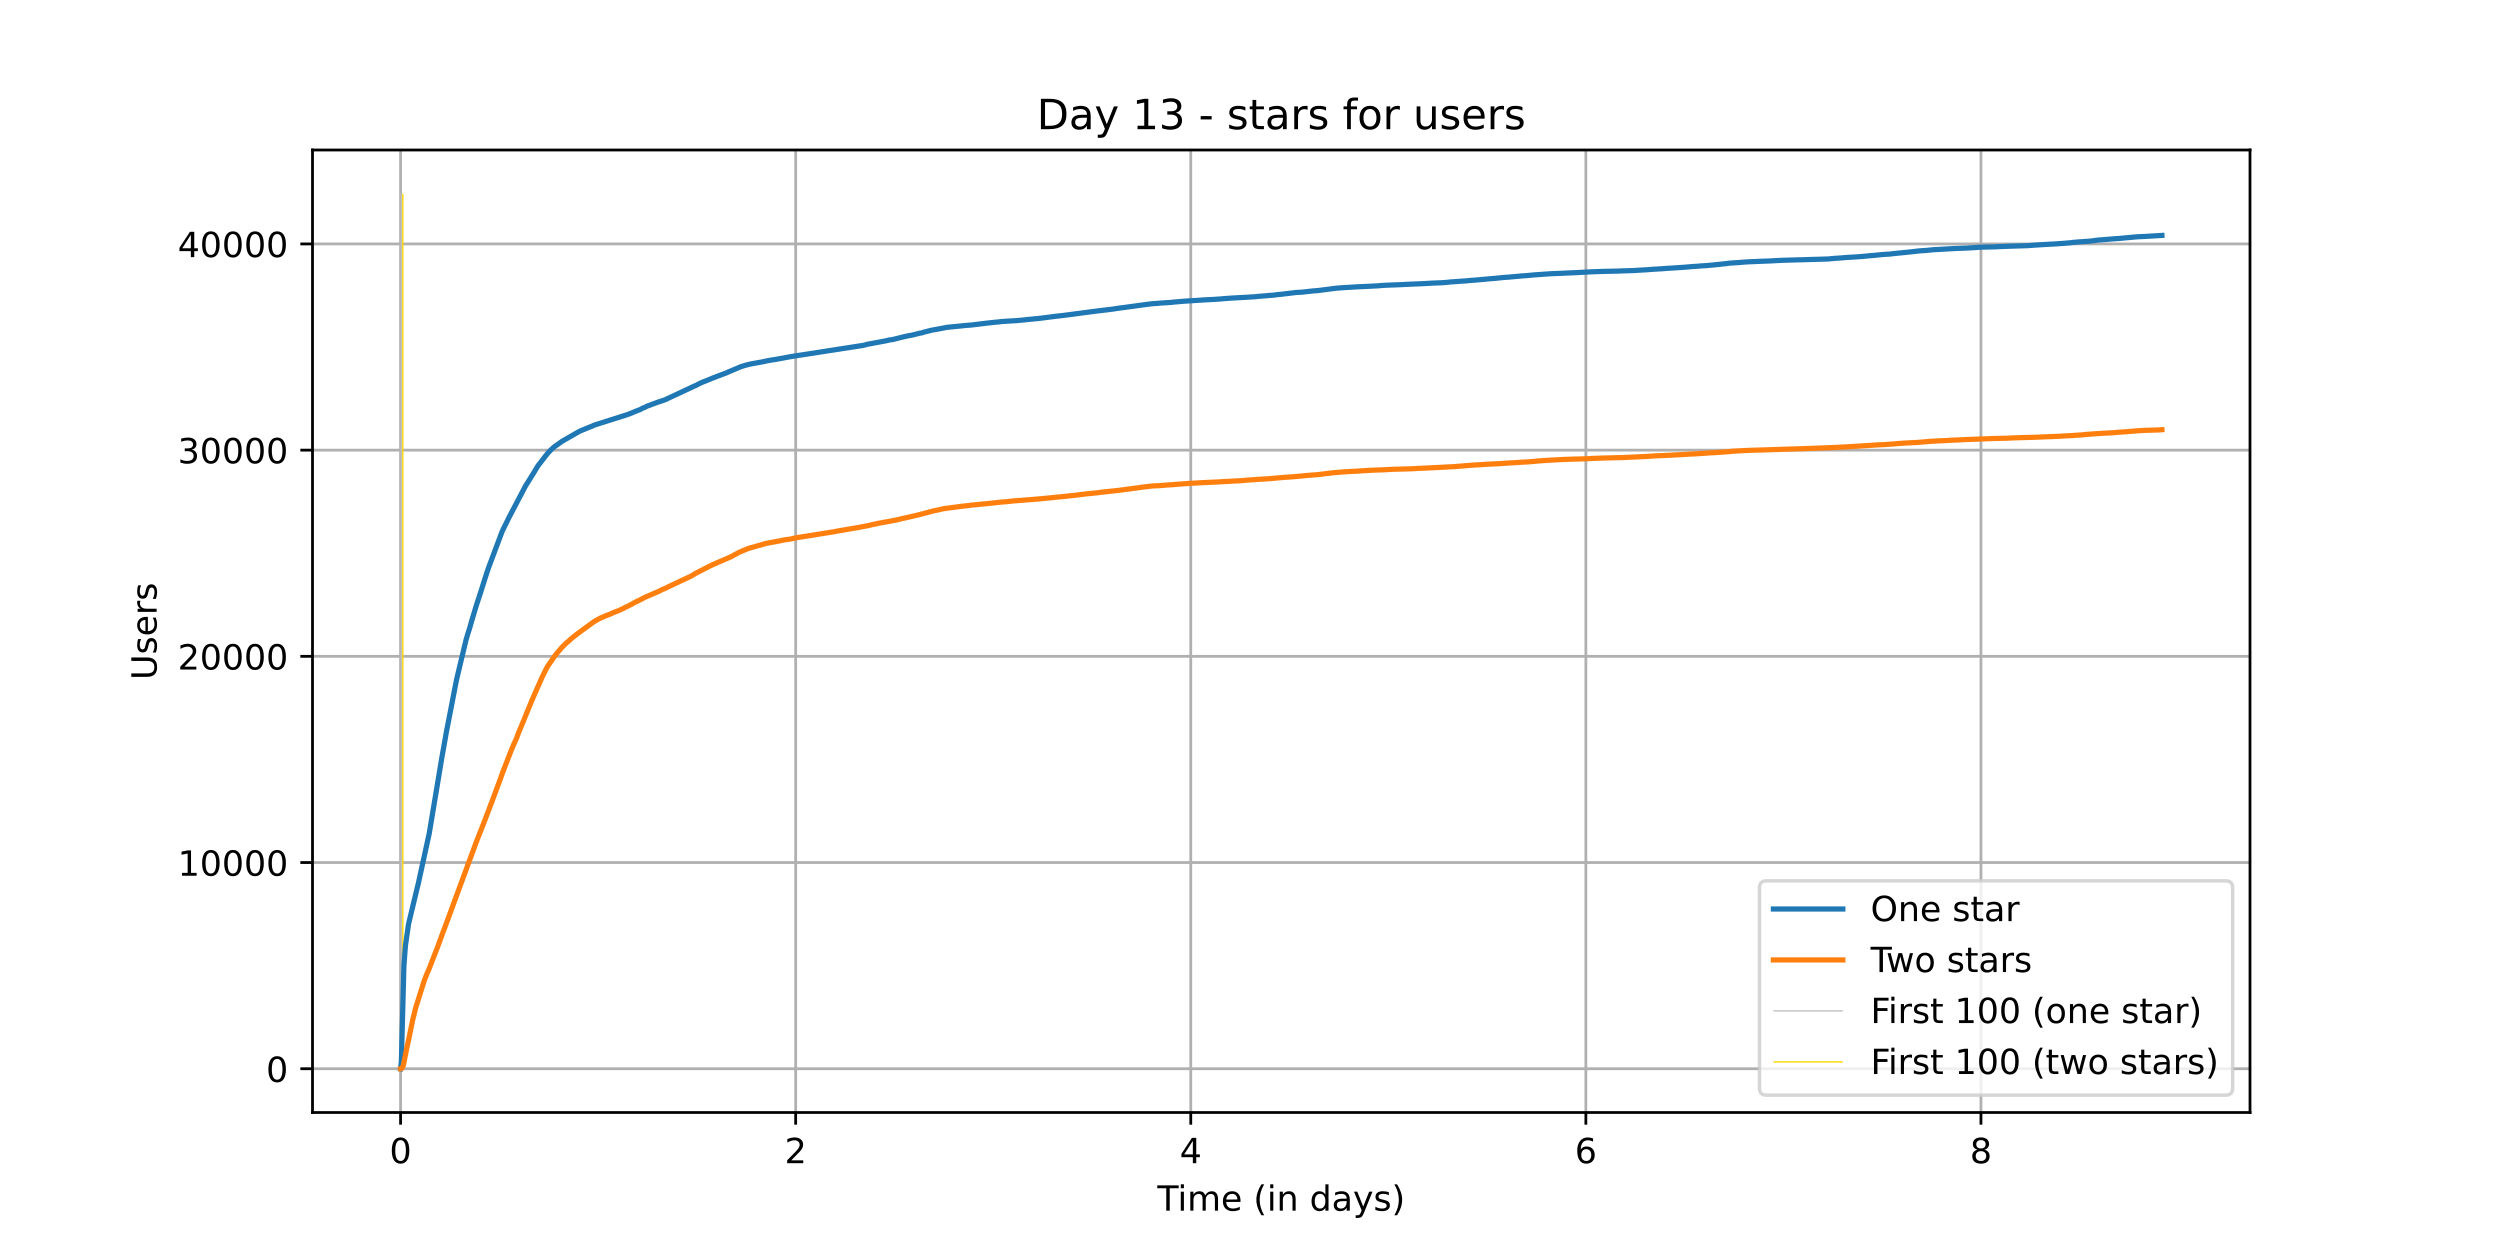<?xml version="1.0" encoding="utf-8" standalone="no"?>
<!DOCTYPE svg PUBLIC "-//W3C//DTD SVG 1.1//EN"
  "http://www.w3.org/Graphics/SVG/1.1/DTD/svg11.dtd">
<!-- Created with matplotlib (https://matplotlib.org/) -->
<svg height="360pt" version="1.1" viewBox="0 0 720 360" width="720pt" xmlns="http://www.w3.org/2000/svg" xmlns:xlink="http://www.w3.org/1999/xlink">
 <defs>
  <style type="text/css">*{stroke-linecap:butt;stroke-linejoin:round;}</style>
 </defs>
 <g id="figure_1">
  <g id="patch_1">
   <path d="M 0 360 
L 720 360 
L 720 0 
L 0 0 
z
" style="fill:#ffffff;"/>
  </g>
  <g id="axes_1">
   <g id="patch_2">
    <path d="M 90 320.4 
L 648 320.4 
L 648 43.2 
L 90 43.2 
z
" style="fill:#ffffff;"/>
   </g>
   <g id="matplotlib.axis_1">
    <g id="xtick_1">
     <g id="line2d_1">
      <path clip-path="url(#p76b613ef48)" d="M 115.364 320.4 
L 115.364 43.2 
" style="fill:none;stroke:#b0b0b0;stroke-linecap:square;stroke-width:0.8;"/>
     </g>
     <g id="line2d_2">
      <defs>
       <path d="M 0 0 
L 0 3.5 
" id="m6bf697a619" style="stroke:#000000;stroke-width:0.8;"/>
      </defs>
      <g>
       <use style="stroke:#000000;stroke-width:0.8;" x="115.364" xlink:href="#m6bf697a619" y="320.4"/>
      </g>
     </g>
     <g id="text_1">
      <!-- 0 -->
      <g transform="translate(112.182 334.998)scale(0.1 -0.1)">
       <defs>
        <path d="M 31.781 66.406 
Q 24.172 66.406 20.328 58.906 
Q 16.5 51.422 16.5 36.375 
Q 16.5 21.391 20.328 13.891 
Q 24.172 6.391 31.781 6.391 
Q 39.453 6.391 43.281 13.891 
Q 47.125 21.391 47.125 36.375 
Q 47.125 51.422 43.281 58.906 
Q 39.453 66.406 31.781 66.406 
z
M 31.781 74.219 
Q 44.047 74.219 50.516 64.516 
Q 56.984 54.828 56.984 36.375 
Q 56.984 17.969 50.516 8.266 
Q 44.047 -1.422 31.781 -1.422 
Q 19.531 -1.422 13.062 8.266 
Q 6.594 17.969 6.594 36.375 
Q 6.594 54.828 13.062 64.516 
Q 19.531 74.219 31.781 74.219 
z
" id="DejaVuSans-48"/>
       </defs>
       <use xlink:href="#DejaVuSans-48"/>
      </g>
     </g>
    </g>
    <g id="xtick_2">
     <g id="line2d_3">
      <path clip-path="url(#p76b613ef48)" d="M 229.152 320.4 
L 229.152 43.2 
" style="fill:none;stroke:#b0b0b0;stroke-linecap:square;stroke-width:0.8;"/>
     </g>
     <g id="line2d_4">
      <g>
       <use style="stroke:#000000;stroke-width:0.8;" x="229.152" xlink:href="#m6bf697a619" y="320.4"/>
      </g>
     </g>
     <g id="text_2">
      <!-- 2 -->
      <g transform="translate(225.97 334.998)scale(0.1 -0.1)">
       <defs>
        <path d="M 19.188 8.297 
L 53.609 8.297 
L 53.609 0 
L 7.328 0 
L 7.328 8.297 
Q 12.938 14.109 22.625 23.891 
Q 32.328 33.688 34.812 36.531 
Q 39.547 41.844 41.422 45.531 
Q 43.312 49.219 43.312 52.781 
Q 43.312 58.594 39.234 62.25 
Q 35.156 65.922 28.609 65.922 
Q 23.969 65.922 18.812 64.312 
Q 13.672 62.703 7.812 59.422 
L 7.812 69.391 
Q 13.766 71.781 18.938 73 
Q 24.125 74.219 28.422 74.219 
Q 39.75 74.219 46.484 68.547 
Q 53.219 62.891 53.219 53.422 
Q 53.219 48.922 51.531 44.891 
Q 49.859 40.875 45.406 35.406 
Q 44.188 33.984 37.641 27.219 
Q 31.109 20.453 19.188 8.297 
z
" id="DejaVuSans-50"/>
       </defs>
       <use xlink:href="#DejaVuSans-50"/>
      </g>
     </g>
    </g>
    <g id="xtick_3">
     <g id="line2d_5">
      <path clip-path="url(#p76b613ef48)" d="M 342.939 320.4 
L 342.939 43.2 
" style="fill:none;stroke:#b0b0b0;stroke-linecap:square;stroke-width:0.8;"/>
     </g>
     <g id="line2d_6">
      <g>
       <use style="stroke:#000000;stroke-width:0.8;" x="342.939" xlink:href="#m6bf697a619" y="320.4"/>
      </g>
     </g>
     <g id="text_3">
      <!-- 4 -->
      <g transform="translate(339.758 334.998)scale(0.1 -0.1)">
       <defs>
        <path d="M 37.797 64.312 
L 12.891 25.391 
L 37.797 25.391 
z
M 35.203 72.906 
L 47.609 72.906 
L 47.609 25.391 
L 58.016 25.391 
L 58.016 17.188 
L 47.609 17.188 
L 47.609 0 
L 37.797 0 
L 37.797 17.188 
L 4.891 17.188 
L 4.891 26.703 
z
" id="DejaVuSans-52"/>
       </defs>
       <use xlink:href="#DejaVuSans-52"/>
      </g>
     </g>
    </g>
    <g id="xtick_4">
     <g id="line2d_7">
      <path clip-path="url(#p76b613ef48)" d="M 456.727 320.4 
L 456.727 43.2 
" style="fill:none;stroke:#b0b0b0;stroke-linecap:square;stroke-width:0.8;"/>
     </g>
     <g id="line2d_8">
      <g>
       <use style="stroke:#000000;stroke-width:0.8;" x="456.727" xlink:href="#m6bf697a619" y="320.4"/>
      </g>
     </g>
     <g id="text_4">
      <!-- 6 -->
      <g transform="translate(453.546 334.998)scale(0.1 -0.1)">
       <defs>
        <path d="M 33.016 40.375 
Q 26.375 40.375 22.484 35.828 
Q 18.609 31.297 18.609 23.391 
Q 18.609 15.531 22.484 10.953 
Q 26.375 6.391 33.016 6.391 
Q 39.656 6.391 43.531 10.953 
Q 47.406 15.531 47.406 23.391 
Q 47.406 31.297 43.531 35.828 
Q 39.656 40.375 33.016 40.375 
z
M 52.594 71.297 
L 52.594 62.312 
Q 48.875 64.062 45.094 64.984 
Q 41.312 65.922 37.594 65.922 
Q 27.828 65.922 22.672 59.328 
Q 17.531 52.734 16.797 39.406 
Q 19.672 43.656 24.016 45.922 
Q 28.375 48.188 33.594 48.188 
Q 44.578 48.188 50.953 41.516 
Q 57.328 34.859 57.328 23.391 
Q 57.328 12.156 50.688 5.359 
Q 44.047 -1.422 33.016 -1.422 
Q 20.359 -1.422 13.672 8.266 
Q 6.984 17.969 6.984 36.375 
Q 6.984 53.656 15.188 63.938 
Q 23.391 74.219 37.203 74.219 
Q 40.922 74.219 44.703 73.484 
Q 48.484 72.75 52.594 71.297 
z
" id="DejaVuSans-54"/>
       </defs>
       <use xlink:href="#DejaVuSans-54"/>
      </g>
     </g>
    </g>
    <g id="xtick_5">
     <g id="line2d_9">
      <path clip-path="url(#p76b613ef48)" d="M 570.515 320.4 
L 570.515 43.2 
" style="fill:none;stroke:#b0b0b0;stroke-linecap:square;stroke-width:0.8;"/>
     </g>
     <g id="line2d_10">
      <g>
       <use style="stroke:#000000;stroke-width:0.8;" x="570.515" xlink:href="#m6bf697a619" y="320.4"/>
      </g>
     </g>
     <g id="text_5">
      <!-- 8 -->
      <g transform="translate(567.334 334.998)scale(0.1 -0.1)">
       <defs>
        <path d="M 31.781 34.625 
Q 24.75 34.625 20.719 30.859 
Q 16.703 27.094 16.703 20.516 
Q 16.703 13.922 20.719 10.156 
Q 24.75 6.391 31.781 6.391 
Q 38.812 6.391 42.859 10.172 
Q 46.922 13.969 46.922 20.516 
Q 46.922 27.094 42.891 30.859 
Q 38.875 34.625 31.781 34.625 
z
M 21.922 38.812 
Q 15.578 40.375 12.031 44.719 
Q 8.5 49.078 8.5 55.328 
Q 8.5 64.062 14.719 69.141 
Q 20.953 74.219 31.781 74.219 
Q 42.672 74.219 48.875 69.141 
Q 55.078 64.062 55.078 55.328 
Q 55.078 49.078 51.531 44.719 
Q 48 40.375 41.703 38.812 
Q 48.828 37.156 52.797 32.312 
Q 56.781 27.484 56.781 20.516 
Q 56.781 9.906 50.312 4.234 
Q 43.844 -1.422 31.781 -1.422 
Q 19.734 -1.422 13.25 4.234 
Q 6.781 9.906 6.781 20.516 
Q 6.781 27.484 10.781 32.312 
Q 14.797 37.156 21.922 38.812 
z
M 18.312 54.391 
Q 18.312 48.734 21.844 45.562 
Q 25.391 42.391 31.781 42.391 
Q 38.141 42.391 41.719 45.562 
Q 45.312 48.734 45.312 54.391 
Q 45.312 60.062 41.719 63.234 
Q 38.141 66.406 31.781 66.406 
Q 25.391 66.406 21.844 63.234 
Q 18.312 60.062 18.312 54.391 
z
" id="DejaVuSans-56"/>
       </defs>
       <use xlink:href="#DejaVuSans-56"/>
      </g>
     </g>
    </g>
    <g id="text_6">
     <!-- Time (in days) -->
     <g transform="translate(333.327 348.677)scale(0.1 -0.1)">
      <defs>
       <path d="M -0.297 72.906 
L 61.375 72.906 
L 61.375 64.594 
L 35.5 64.594 
L 35.5 0 
L 25.594 0 
L 25.594 64.594 
L -0.297 64.594 
z
" id="DejaVuSans-84"/>
       <path d="M 9.422 54.688 
L 18.406 54.688 
L 18.406 0 
L 9.422 0 
z
M 9.422 75.984 
L 18.406 75.984 
L 18.406 64.594 
L 9.422 64.594 
z
" id="DejaVuSans-105"/>
       <path d="M 52 44.188 
Q 55.375 50.25 60.062 53.125 
Q 64.75 56 71.094 56 
Q 79.641 56 84.281 50.016 
Q 88.922 44.047 88.922 33.016 
L 88.922 0 
L 79.891 0 
L 79.891 32.719 
Q 79.891 40.578 77.094 44.375 
Q 74.312 48.188 68.609 48.188 
Q 61.625 48.188 57.562 43.547 
Q 53.516 38.922 53.516 30.906 
L 53.516 0 
L 44.484 0 
L 44.484 32.719 
Q 44.484 40.625 41.703 44.406 
Q 38.922 48.188 33.109 48.188 
Q 26.219 48.188 22.156 43.531 
Q 18.109 38.875 18.109 30.906 
L 18.109 0 
L 9.078 0 
L 9.078 54.688 
L 18.109 54.688 
L 18.109 46.188 
Q 21.188 51.219 25.484 53.609 
Q 29.781 56 35.688 56 
Q 41.656 56 45.828 52.969 
Q 50 49.953 52 44.188 
z
" id="DejaVuSans-109"/>
       <path d="M 56.203 29.594 
L 56.203 25.203 
L 14.891 25.203 
Q 15.484 15.922 20.484 11.062 
Q 25.484 6.203 34.422 6.203 
Q 39.594 6.203 44.453 7.469 
Q 49.312 8.734 54.109 11.281 
L 54.109 2.781 
Q 49.266 0.734 44.188 -0.344 
Q 39.109 -1.422 33.891 -1.422 
Q 20.797 -1.422 13.156 6.188 
Q 5.516 13.812 5.516 26.812 
Q 5.516 40.234 12.766 48.109 
Q 20.016 56 32.328 56 
Q 43.359 56 49.781 48.891 
Q 56.203 41.797 56.203 29.594 
z
M 47.219 32.234 
Q 47.125 39.594 43.094 43.984 
Q 39.062 48.391 32.422 48.391 
Q 24.906 48.391 20.391 44.141 
Q 15.875 39.891 15.188 32.172 
z
" id="DejaVuSans-101"/>
       <path id="DejaVuSans-32"/>
       <path d="M 31 75.875 
Q 24.469 64.656 21.281 53.656 
Q 18.109 42.672 18.109 31.391 
Q 18.109 20.125 21.312 9.062 
Q 24.516 -2 31 -13.188 
L 23.188 -13.188 
Q 15.875 -1.703 12.234 9.375 
Q 8.594 20.453 8.594 31.391 
Q 8.594 42.281 12.203 53.312 
Q 15.828 64.359 23.188 75.875 
z
" id="DejaVuSans-40"/>
       <path d="M 54.891 33.016 
L 54.891 0 
L 45.906 0 
L 45.906 32.719 
Q 45.906 40.484 42.875 44.328 
Q 39.844 48.188 33.797 48.188 
Q 26.516 48.188 22.312 43.547 
Q 18.109 38.922 18.109 30.906 
L 18.109 0 
L 9.078 0 
L 9.078 54.688 
L 18.109 54.688 
L 18.109 46.188 
Q 21.344 51.125 25.703 53.562 
Q 30.078 56 35.797 56 
Q 45.219 56 50.047 50.172 
Q 54.891 44.344 54.891 33.016 
z
" id="DejaVuSans-110"/>
       <path d="M 45.406 46.391 
L 45.406 75.984 
L 54.391 75.984 
L 54.391 0 
L 45.406 0 
L 45.406 8.203 
Q 42.578 3.328 38.25 0.953 
Q 33.938 -1.422 27.875 -1.422 
Q 17.969 -1.422 11.734 6.484 
Q 5.516 14.406 5.516 27.297 
Q 5.516 40.188 11.734 48.094 
Q 17.969 56 27.875 56 
Q 33.938 56 38.25 53.625 
Q 42.578 51.266 45.406 46.391 
z
M 14.797 27.297 
Q 14.797 17.391 18.875 11.75 
Q 22.953 6.109 30.078 6.109 
Q 37.203 6.109 41.297 11.75 
Q 45.406 17.391 45.406 27.297 
Q 45.406 37.203 41.297 42.844 
Q 37.203 48.484 30.078 48.484 
Q 22.953 48.484 18.875 42.844 
Q 14.797 37.203 14.797 27.297 
z
" id="DejaVuSans-100"/>
       <path d="M 34.281 27.484 
Q 23.391 27.484 19.188 25 
Q 14.984 22.516 14.984 16.5 
Q 14.984 11.719 18.141 8.906 
Q 21.297 6.109 26.703 6.109 
Q 34.188 6.109 38.703 11.406 
Q 43.219 16.703 43.219 25.484 
L 43.219 27.484 
z
M 52.203 31.203 
L 52.203 0 
L 43.219 0 
L 43.219 8.297 
Q 40.141 3.328 35.547 0.953 
Q 30.953 -1.422 24.312 -1.422 
Q 15.922 -1.422 10.953 3.297 
Q 6 8.016 6 15.922 
Q 6 25.141 12.172 29.828 
Q 18.359 34.516 30.609 34.516 
L 43.219 34.516 
L 43.219 35.406 
Q 43.219 41.609 39.141 45 
Q 35.062 48.391 27.688 48.391 
Q 23 48.391 18.547 47.266 
Q 14.109 46.141 10.016 43.891 
L 10.016 52.203 
Q 14.938 54.109 19.578 55.047 
Q 24.219 56 28.609 56 
Q 40.484 56 46.344 49.844 
Q 52.203 43.703 52.203 31.203 
z
" id="DejaVuSans-97"/>
       <path d="M 32.172 -5.078 
Q 28.375 -14.844 24.75 -17.812 
Q 21.141 -20.797 15.094 -20.797 
L 7.906 -20.797 
L 7.906 -13.281 
L 13.188 -13.281 
Q 16.891 -13.281 18.938 -11.516 
Q 21 -9.766 23.484 -3.219 
L 25.094 0.875 
L 2.984 54.688 
L 12.5 54.688 
L 29.594 11.922 
L 46.688 54.688 
L 56.203 54.688 
z
" id="DejaVuSans-121"/>
       <path d="M 44.281 53.078 
L 44.281 44.578 
Q 40.484 46.531 36.375 47.5 
Q 32.281 48.484 27.875 48.484 
Q 21.188 48.484 17.844 46.438 
Q 14.5 44.391 14.5 40.281 
Q 14.5 37.156 16.891 35.375 
Q 19.281 33.594 26.516 31.984 
L 29.594 31.297 
Q 39.156 29.25 43.188 25.516 
Q 47.219 21.781 47.219 15.094 
Q 47.219 7.469 41.188 3.016 
Q 35.156 -1.422 24.609 -1.422 
Q 20.219 -1.422 15.453 -0.562 
Q 10.688 0.297 5.422 2 
L 5.422 11.281 
Q 10.406 8.688 15.234 7.391 
Q 20.062 6.109 24.812 6.109 
Q 31.156 6.109 34.562 8.281 
Q 37.984 10.453 37.984 14.406 
Q 37.984 18.062 35.516 20.016 
Q 33.062 21.969 24.703 23.781 
L 21.578 24.516 
Q 13.234 26.266 9.516 29.906 
Q 5.812 33.547 5.812 39.891 
Q 5.812 47.609 11.281 51.797 
Q 16.75 56 26.812 56 
Q 31.781 56 36.172 55.266 
Q 40.578 54.547 44.281 53.078 
z
" id="DejaVuSans-115"/>
       <path d="M 8.016 75.875 
L 15.828 75.875 
Q 23.141 64.359 26.781 53.312 
Q 30.422 42.281 30.422 31.391 
Q 30.422 20.453 26.781 9.375 
Q 23.141 -1.703 15.828 -13.188 
L 8.016 -13.188 
Q 14.5 -2 17.703 9.062 
Q 20.906 20.125 20.906 31.391 
Q 20.906 42.672 17.703 53.656 
Q 14.5 64.656 8.016 75.875 
z
" id="DejaVuSans-41"/>
      </defs>
      <use xlink:href="#DejaVuSans-84"/>
      <use x="57.959" xlink:href="#DejaVuSans-105"/>
      <use x="85.742" xlink:href="#DejaVuSans-109"/>
      <use x="183.154" xlink:href="#DejaVuSans-101"/>
      <use x="244.678" xlink:href="#DejaVuSans-32"/>
      <use x="276.465" xlink:href="#DejaVuSans-40"/>
      <use x="315.479" xlink:href="#DejaVuSans-105"/>
      <use x="343.262" xlink:href="#DejaVuSans-110"/>
      <use x="406.641" xlink:href="#DejaVuSans-32"/>
      <use x="438.428" xlink:href="#DejaVuSans-100"/>
      <use x="501.904" xlink:href="#DejaVuSans-97"/>
      <use x="563.184" xlink:href="#DejaVuSans-121"/>
      <use x="622.363" xlink:href="#DejaVuSans-115"/>
      <use x="674.463" xlink:href="#DejaVuSans-41"/>
     </g>
    </g>
   </g>
   <g id="matplotlib.axis_2">
    <g id="ytick_1">
     <g id="line2d_11">
      <path clip-path="url(#p76b613ef48)" d="M 90 307.8 
L 648 307.8 
" style="fill:none;stroke:#b0b0b0;stroke-linecap:square;stroke-width:0.8;"/>
     </g>
     <g id="line2d_12">
      <defs>
       <path d="M 0 0 
L -3.5 0 
" id="mcd427232c9" style="stroke:#000000;stroke-width:0.8;"/>
      </defs>
      <g>
       <use style="stroke:#000000;stroke-width:0.8;" x="90" xlink:href="#mcd427232c9" y="307.8"/>
      </g>
     </g>
     <g id="text_7">
      <!-- 0 -->
      <g transform="translate(76.638 311.599)scale(0.1 -0.1)">
       <use xlink:href="#DejaVuSans-48"/>
      </g>
     </g>
    </g>
    <g id="ytick_2">
     <g id="line2d_13">
      <path clip-path="url(#p76b613ef48)" d="M 90 248.412 
L 648 248.412 
" style="fill:none;stroke:#b0b0b0;stroke-linecap:square;stroke-width:0.8;"/>
     </g>
     <g id="line2d_14">
      <g>
       <use style="stroke:#000000;stroke-width:0.8;" x="90" xlink:href="#mcd427232c9" y="248.412"/>
      </g>
     </g>
     <g id="text_8">
      <!-- 10000 -->
      <g transform="translate(51.188 252.211)scale(0.1 -0.1)">
       <defs>
        <path d="M 12.406 8.297 
L 28.516 8.297 
L 28.516 63.922 
L 10.984 60.406 
L 10.984 69.391 
L 28.422 72.906 
L 38.281 72.906 
L 38.281 8.297 
L 54.391 8.297 
L 54.391 0 
L 12.406 0 
z
" id="DejaVuSans-49"/>
       </defs>
       <use xlink:href="#DejaVuSans-49"/>
       <use x="63.623" xlink:href="#DejaVuSans-48"/>
       <use x="127.246" xlink:href="#DejaVuSans-48"/>
       <use x="190.869" xlink:href="#DejaVuSans-48"/>
       <use x="254.492" xlink:href="#DejaVuSans-48"/>
      </g>
     </g>
    </g>
    <g id="ytick_3">
     <g id="line2d_15">
      <path clip-path="url(#p76b613ef48)" d="M 90 189.023 
L 648 189.023 
" style="fill:none;stroke:#b0b0b0;stroke-linecap:square;stroke-width:0.8;"/>
     </g>
     <g id="line2d_16">
      <g>
       <use style="stroke:#000000;stroke-width:0.8;" x="90" xlink:href="#mcd427232c9" y="189.023"/>
      </g>
     </g>
     <g id="text_9">
      <!-- 20000 -->
      <g transform="translate(51.188 192.823)scale(0.1 -0.1)">
       <use xlink:href="#DejaVuSans-50"/>
       <use x="63.623" xlink:href="#DejaVuSans-48"/>
       <use x="127.246" xlink:href="#DejaVuSans-48"/>
       <use x="190.869" xlink:href="#DejaVuSans-48"/>
       <use x="254.492" xlink:href="#DejaVuSans-48"/>
      </g>
     </g>
    </g>
    <g id="ytick_4">
     <g id="line2d_17">
      <path clip-path="url(#p76b613ef48)" d="M 90 129.635 
L 648 129.635 
" style="fill:none;stroke:#b0b0b0;stroke-linecap:square;stroke-width:0.8;"/>
     </g>
     <g id="line2d_18">
      <g>
       <use style="stroke:#000000;stroke-width:0.8;" x="90" xlink:href="#mcd427232c9" y="129.635"/>
      </g>
     </g>
     <g id="text_10">
      <!-- 30000 -->
      <g transform="translate(51.188 133.434)scale(0.1 -0.1)">
       <defs>
        <path d="M 40.578 39.312 
Q 47.656 37.797 51.625 33 
Q 55.609 28.219 55.609 21.188 
Q 55.609 10.406 48.188 4.484 
Q 40.766 -1.422 27.094 -1.422 
Q 22.516 -1.422 17.656 -0.516 
Q 12.797 0.391 7.625 2.203 
L 7.625 11.719 
Q 11.719 9.328 16.594 8.109 
Q 21.484 6.891 26.812 6.891 
Q 36.078 6.891 40.938 10.547 
Q 45.797 14.203 45.797 21.188 
Q 45.797 27.641 41.281 31.266 
Q 36.766 34.906 28.719 34.906 
L 20.219 34.906 
L 20.219 43.016 
L 29.109 43.016 
Q 36.375 43.016 40.234 45.922 
Q 44.094 48.828 44.094 54.297 
Q 44.094 59.906 40.109 62.906 
Q 36.141 65.922 28.719 65.922 
Q 24.656 65.922 20.016 65.031 
Q 15.375 64.156 9.812 62.312 
L 9.812 71.094 
Q 15.438 72.656 20.344 73.438 
Q 25.25 74.219 29.594 74.219 
Q 40.828 74.219 47.359 69.109 
Q 53.906 64.016 53.906 55.328 
Q 53.906 49.266 50.438 45.094 
Q 46.969 40.922 40.578 39.312 
z
" id="DejaVuSans-51"/>
       </defs>
       <use xlink:href="#DejaVuSans-51"/>
       <use x="63.623" xlink:href="#DejaVuSans-48"/>
       <use x="127.246" xlink:href="#DejaVuSans-48"/>
       <use x="190.869" xlink:href="#DejaVuSans-48"/>
       <use x="254.492" xlink:href="#DejaVuSans-48"/>
      </g>
     </g>
    </g>
    <g id="ytick_5">
     <g id="line2d_19">
      <path clip-path="url(#p76b613ef48)" d="M 90 70.247 
L 648 70.247 
" style="fill:none;stroke:#b0b0b0;stroke-linecap:square;stroke-width:0.8;"/>
     </g>
     <g id="line2d_20">
      <g>
       <use style="stroke:#000000;stroke-width:0.8;" x="90" xlink:href="#mcd427232c9" y="70.247"/>
      </g>
     </g>
     <g id="text_11">
      <!-- 40000 -->
      <g transform="translate(51.188 74.046)scale(0.1 -0.1)">
       <use xlink:href="#DejaVuSans-52"/>
       <use x="63.623" xlink:href="#DejaVuSans-48"/>
       <use x="127.246" xlink:href="#DejaVuSans-48"/>
       <use x="190.869" xlink:href="#DejaVuSans-48"/>
       <use x="254.492" xlink:href="#DejaVuSans-48"/>
      </g>
     </g>
    </g>
    <g id="text_12">
     <!-- Users -->
     <g transform="translate(45.108 195.801)rotate(-90)scale(0.1 -0.1)">
      <defs>
       <path d="M 8.688 72.906 
L 18.609 72.906 
L 18.609 28.609 
Q 18.609 16.891 22.844 11.734 
Q 27.094 6.594 36.625 6.594 
Q 46.094 6.594 50.344 11.734 
Q 54.594 16.891 54.594 28.609 
L 54.594 72.906 
L 64.5 72.906 
L 64.5 27.391 
Q 64.5 13.141 57.438 5.859 
Q 50.391 -1.422 36.625 -1.422 
Q 22.797 -1.422 15.734 5.859 
Q 8.688 13.141 8.688 27.391 
z
" id="DejaVuSans-85"/>
       <path d="M 41.109 46.297 
Q 39.594 47.172 37.812 47.578 
Q 36.031 48 33.891 48 
Q 26.266 48 22.188 43.047 
Q 18.109 38.094 18.109 28.812 
L 18.109 0 
L 9.078 0 
L 9.078 54.688 
L 18.109 54.688 
L 18.109 46.188 
Q 20.953 51.172 25.484 53.578 
Q 30.031 56 36.531 56 
Q 37.453 56 38.578 55.875 
Q 39.703 55.766 41.062 55.516 
z
" id="DejaVuSans-114"/>
      </defs>
      <use xlink:href="#DejaVuSans-85"/>
      <use x="73.193" xlink:href="#DejaVuSans-115"/>
      <use x="125.293" xlink:href="#DejaVuSans-101"/>
      <use x="186.816" xlink:href="#DejaVuSans-114"/>
      <use x="227.93" xlink:href="#DejaVuSans-115"/>
     </g>
    </g>
   </g>
   <g id="LineCollection_1">
    <path clip-path="url(#p76b613ef48)" d="M 115.584 307.8 
L 115.584 55.8 
" style="fill:none;stroke:#c0c0c0;stroke-width:0.4;"/>
   </g>
   <g id="LineCollection_2">
    <path clip-path="url(#p76b613ef48)" d="M 116.014 307.8 
L 116.014 55.8 
" style="fill:none;stroke:#ffd700;stroke-width:0.4;"/>
   </g>
   <g id="line2d_21">
    <path clip-path="url(#p76b613ef48)" d="M 115.364 307.8 
L 115.584 305.828 
L 116.328 278.189 
L 116.758 272.416 
L 117.658 266.127 
L 120.086 256.019 
L 120.439 254.594 
L 123.61 240.08 
L 126.703 221.509 
L 127.172 218.628 
L 128.152 213.147 
L 128.504 211.104 
L 131.48 195.764 
L 134.182 184.439 
L 134.769 182.419 
L 135.278 180.84 
L 135.788 179.022 
L 136.923 175.239 
L 137.353 173.838 
L 137.901 172.181 
L 138.136 171.474 
L 140.37 164.454 
L 140.683 163.552 
L 144.403 153.616 
L 144.52 153.272 
L 145.303 151.621 
L 145.773 150.7 
L 146.556 149.091 
L 151.372 139.915 
L 153.448 136.607 
L 154.701 134.535 
L 154.858 134.25 
L 157.05 131.411 
L 157.324 131.06 
L 157.912 130.354 
L 158.342 129.896 
L 158.734 129.493 
L 158.851 129.38 
L 159.204 129.065 
L 159.674 128.655 
L 161.944 127.058 
L 166.33 124.534 
L 166.604 124.385 
L 167.191 124.082 
L 170.05 122.906 
L 170.362 122.817 
L 170.871 122.55 
L 171.342 122.372 
L 180.699 119.402 
L 181.208 119.218 
L 183.754 118.173 
L 184.342 117.971 
L 184.968 117.615 
L 185.868 117.247 
L 186.338 116.968 
L 187.004 116.754 
L 187.591 116.516 
L 189.315 115.887 
L 189.824 115.697 
L 190.176 115.59 
L 191.077 115.299 
L 191.469 115.144 
L 191.746 115.061 
L 192.217 114.806 
L 199.461 111.427 
L 199.735 111.29 
L 200.557 110.94 
L 201.223 110.566 
L 201.536 110.429 
L 202.006 110.197 
L 203.024 109.788 
L 203.377 109.657 
L 205.687 108.707 
L 206.04 108.6 
L 206.392 108.439 
L 207.646 107.982 
L 207.88 107.881 
L 209.33 107.347 
L 209.839 107.073 
L 210.309 106.901 
L 213.442 105.577 
L 214.108 105.381 
L 214.578 105.227 
L 215.596 104.959 
L 216.144 104.829 
L 219.827 104.169 
L 220.374 104.033 
L 220.883 103.926 
L 221.824 103.754 
L 222.411 103.653 
L 223.077 103.564 
L 223.664 103.457 
L 227.15 102.821 
L 228.011 102.667 
L 228.676 102.56 
L 248.852 99.424 
L 249.635 99.181 
L 250.223 99.074 
L 251.241 98.878 
L 251.867 98.771 
L 254.882 98.207 
L 256.253 97.898 
L 257.035 97.803 
L 257.623 97.654 
L 259.816 97.108 
L 260.246 97.001 
L 260.795 96.871 
L 261.891 96.645 
L 262.557 96.544 
L 264.829 95.974 
L 265.495 95.867 
L 266.004 95.683 
L 268.237 95.107 
L 268.864 95 
L 271.997 94.418 
L 272.311 94.353 
L 272.898 94.246 
L 274.817 94.067 
L 275.875 93.961 
L 278.107 93.729 
L 279.596 93.622 
L 283.12 93.194 
L 283.982 93.088 
L 286.487 92.814 
L 287.623 92.713 
L 288.327 92.612 
L 289.894 92.506 
L 291.029 92.44 
L 292.869 92.339 
L 293.457 92.268 
L 294.631 92.167 
L 295.14 92.12 
L 296.001 92.013 
L 297.998 91.823 
L 299.173 91.716 
L 303.558 91.157 
L 304.341 91.056 
L 304.89 91.003 
L 308.807 90.516 
L 309.551 90.409 
L 315.425 89.637 
L 316.247 89.53 
L 319.891 89.091 
L 320.753 88.99 
L 321.224 88.895 
L 321.929 88.8 
L 322.321 88.74 
L 323.182 88.633 
L 330.937 87.576 
L 331.916 87.469 
L 333.287 87.374 
L 334.462 87.267 
L 335.676 87.196 
L 337.282 87.089 
L 337.909 87.012 
L 339.162 86.911 
L 339.514 86.87 
L 341.119 86.739 
L 342.842 86.632 
L 343.312 86.596 
L 345.114 86.489 
L 346.483 86.389 
L 348.483 86.282 
L 349.501 86.234 
L 351.186 86.127 
L 352.988 85.967 
L 354.554 85.86 
L 355.768 85.789 
L 357.608 85.682 
L 358.627 85.64 
L 360.232 85.533 
L 361.367 85.468 
L 362.307 85.361 
L 363.834 85.242 
L 365.048 85.141 
L 365.596 85.088 
L 367.046 84.981 
L 367.829 84.856 
L 369.043 84.749 
L 369.669 84.672 
L 373.231 84.239 
L 375.111 84.132 
L 378.01 83.799 
L 379.498 83.692 
L 384.984 82.98 
L 386.513 82.873 
L 387.726 82.796 
L 389.567 82.689 
L 390.819 82.606 
L 393.325 82.499 
L 394.382 82.445 
L 396.379 82.344 
L 396.849 82.315 
L 398.141 82.208 
L 399.355 82.136 
L 402.252 82.029 
L 403.192 81.994 
L 405.267 81.887 
L 406.363 81.833 
L 409.104 81.727 
L 410.2 81.673 
L 412.04 81.566 
L 412.51 81.537 
L 415.095 81.436 
L 416.426 81.346 
L 417.444 81.24 
L 417.718 81.204 
L 419.323 81.097 
L 420.851 80.978 
L 422.495 80.877 
L 423.122 80.794 
L 424.649 80.687 
L 425.118 80.652 
L 426.215 80.545 
L 427.859 80.402 
L 428.955 80.295 
L 429.425 80.26 
L 430.717 80.153 
L 433.068 79.909 
L 434.635 79.802 
L 436.437 79.636 
L 437.691 79.535 
L 438.083 79.476 
L 439.767 79.369 
L 441.804 79.173 
L 443.411 79.066 
L 444.861 78.953 
L 446.505 78.846 
L 446.818 78.822 
L 449.599 78.716 
L 450.03 78.698 
L 451.166 78.638 
L 453.711 78.531 
L 454.807 78.472 
L 456.804 78.365 
L 458.017 78.294 
L 460.759 78.193 
L 461.19 78.175 
L 466.123 78.068 
L 467.181 78.021 
L 470.508 77.92 
L 470.978 77.884 
L 472.702 77.777 
L 473.798 77.724 
L 475.168 77.617 
L 476.578 77.516 
L 478.535 77.409 
L 480.062 77.29 
L 481.863 77.183 
L 483.234 77.088 
L 484.88 76.981 
L 486.367 76.863 
L 487.464 76.756 
L 488.521 76.708 
L 489.657 76.601 
L 490.126 76.572 
L 491.732 76.471 
L 492.32 76.405 
L 493.572 76.298 
L 496.157 76.019 
L 497.214 75.912 
L 497.997 75.788 
L 499.72 75.681 
L 500.933 75.604 
L 502.147 75.497 
L 503.478 75.408 
L 506.024 75.301 
L 507.042 75.253 
L 509.978 75.146 
L 511.231 75.069 
L 513.424 74.962 
L 514.285 74.938 
L 518.005 74.832 
L 518.827 74.814 
L 522.351 74.707 
L 523.173 74.689 
L 526.54 74.582 
L 528.42 74.404 
L 530.143 74.297 
L 531.826 74.149 
L 533.628 74.048 
L 534.097 74.018 
L 535.35 73.941 
L 536.603 73.834 
L 538.6 73.644 
L 539.931 73.537 
L 540.558 73.46 
L 542.437 73.282 
L 544.199 73.175 
L 544.786 73.109 
L 545.648 73.008 
L 546.157 72.961 
L 547.214 72.854 
L 549.368 72.64 
L 550.309 72.533 
L 552.932 72.242 
L 554.655 72.135 
L 556.808 71.922 
L 558.727 71.815 
L 559.862 71.749 
L 561.741 71.642 
L 562.956 71.571 
L 565.97 71.464 
L 567.106 71.399 
L 568.946 71.292 
L 570.316 71.191 
L 574.78 71.084 
L 575.955 71.013 
L 578.891 70.906 
L 579.753 70.882 
L 583.084 70.775 
L 583.945 70.752 
L 585.276 70.645 
L 586.608 70.556 
L 588.37 70.449 
L 589.623 70.372 
L 591.698 70.265 
L 592.95 70.181 
L 594.399 70.075 
L 594.712 70.051 
L 595.809 69.95 
L 596.278 69.92 
L 597.022 69.813 
L 598.666 69.671 
L 600.194 69.564 
L 601.525 69.475 
L 602.621 69.368 
L 602.895 69.32 
L 603.679 69.213 
L 604.306 69.136 
L 605.637 69.041 
L 606.93 68.934 
L 608.654 68.786 
L 610.26 68.679 
L 612.14 68.501 
L 613.394 68.394 
L 613.903 68.346 
L 614.921 68.245 
L 615.43 68.204 
L 617.662 68.097 
L 618.093 68.079 
L 619.738 67.972 
L 620.913 67.907 
L 622.636 67.8 
L 622.636 67.8 
" style="fill:none;stroke:#1f77b4;stroke-linecap:square;stroke-width:1.5;"/>
   </g>
   <g id="line2d_22">
    <path clip-path="url(#p76b613ef48)" d="M 115.364 307.8 
L 115.701 307.729 
L 116.054 307.07 
L 116.21 306.583 
L 117.267 301.327 
L 117.776 299.046 
L 118.833 293.832 
L 119.695 290.304 
L 122.24 282.263 
L 122.905 280.553 
L 123.649 278.878 
L 124.197 277.435 
L 125.959 272.909 
L 127.603 268.431 
L 128.152 266.994 
L 136.844 243.382 
L 137.314 242.134 
L 139.154 237.466 
L 140.605 233.689 
L 141.466 231.397 
L 141.662 230.916 
L 143.815 225.096 
L 144.011 224.603 
L 144.873 222.186 
L 147.026 216.627 
L 147.926 214.453 
L 148.827 212.458 
L 149.14 211.573 
L 149.61 210.397 
L 149.728 210.112 
L 150.706 207.772 
L 151.333 206.222 
L 153.252 201.566 
L 153.722 200.473 
L 154.74 198.163 
L 155.014 197.569 
L 156.149 194.968 
L 157.089 193.068 
L 157.324 192.61 
L 157.638 192.017 
L 159.987 188.614 
L 160.104 188.471 
L 160.927 187.509 
L 161.24 187.153 
L 161.592 186.707 
L 162.179 186.078 
L 162.493 185.816 
L 163.119 185.139 
L 163.432 184.932 
L 163.863 184.546 
L 164.411 184.041 
L 166.056 182.704 
L 170.402 179.509 
L 170.598 179.391 
L 171.067 179.04 
L 171.889 178.553 
L 173.143 177.894 
L 173.455 177.793 
L 173.926 177.573 
L 174.513 177.324 
L 174.787 177.217 
L 175.296 177.021 
L 175.806 176.831 
L 176.432 176.534 
L 177.098 176.261 
L 178.468 175.726 
L 181.835 174.063 
L 182.618 173.606 
L 184.928 172.466 
L 185.203 172.3 
L 185.751 172.021 
L 189.941 170.215 
L 190.371 169.972 
L 190.763 169.752 
L 191.116 169.651 
L 191.864 169.318 
L 192.256 169.093 
L 192.608 168.938 
L 193.078 168.713 
L 198.952 165.957 
L 199.383 165.702 
L 200.009 165.316 
L 200.323 165.131 
L 201.654 164.443 
L 204.081 163.207 
L 205.296 162.602 
L 209.447 160.82 
L 210.269 160.464 
L 210.701 160.268 
L 211.092 160.048 
L 211.719 159.686 
L 212.032 159.531 
L 212.384 159.335 
L 212.737 159.115 
L 215.557 157.94 
L 220.727 156.473 
L 221.354 156.366 
L 224.683 155.754 
L 225.231 155.617 
L 225.818 155.511 
L 226.601 155.386 
L 227.424 155.291 
L 227.893 155.19 
L 228.402 155.083 
L 229.735 154.798 
L 230.478 154.691 
L 240.669 153.07 
L 240.865 152.998 
L 247.051 151.941 
L 247.521 151.846 
L 250.379 151.312 
L 251.045 151.122 
L 251.593 151.015 
L 252.963 150.712 
L 256.683 150.041 
L 257.153 149.946 
L 258.21 149.738 
L 259.385 149.459 
L 259.972 149.305 
L 260.481 149.209 
L 260.952 149.103 
L 261.461 148.996 
L 262.87 148.669 
L 264.712 148.23 
L 265.808 147.95 
L 269.216 147.042 
L 269.882 146.935 
L 271.214 146.632 
L 271.605 146.519 
L 277.52 145.741 
L 278.695 145.634 
L 279.086 145.575 
L 279.792 145.468 
L 281.672 145.296 
L 282.65 145.195 
L 283.159 145.147 
L 284.334 145.04 
L 286.683 144.791 
L 287.662 144.684 
L 288.288 144.607 
L 289.697 144.5 
L 292.086 144.251 
L 293.339 144.15 
L 293.77 144.132 
L 295.023 144.031 
L 295.571 143.977 
L 297.019 143.87 
L 298.743 143.722 
L 299.995 143.615 
L 302.149 143.401 
L 303.363 143.294 
L 303.754 143.229 
L 305.046 143.122 
L 305.556 143.075 
L 306.496 142.968 
L 308.768 142.736 
L 309.708 142.629 
L 310.334 142.546 
L 311.235 142.439 
L 311.861 142.362 
L 312.684 142.255 
L 313.232 142.196 
L 314.367 142.095 
L 314.994 142.018 
L 316.091 141.917 
L 316.875 141.792 
L 317.932 141.691 
L 318.559 141.614 
L 321.106 141.335 
L 322.124 141.228 
L 328.47 140.384 
L 329.135 140.277 
L 332.034 139.951 
L 334.266 139.844 
L 335.95 139.695 
L 337.713 139.589 
L 339.397 139.446 
L 340.884 139.339 
L 342.411 139.22 
L 344.486 139.113 
L 345.779 139.03 
L 348.207 138.923 
L 349.306 138.87 
L 351.421 138.769 
L 351.735 138.733 
L 354.046 138.626 
L 355.298 138.543 
L 357.491 138.442 
L 358.117 138.365 
L 359.449 138.264 
L 359.958 138.223 
L 361.446 138.128 
L 361.798 138.086 
L 363.521 137.979 
L 364.539 137.932 
L 365.989 137.825 
L 366.301 137.795 
L 367.555 137.688 
L 367.79 137.653 
L 369.16 137.546 
L 369.512 137.504 
L 371.157 137.403 
L 371.666 137.356 
L 373.114 137.249 
L 374.955 137.082 
L 375.856 136.975 
L 376.325 136.94 
L 377.658 136.839 
L 378.167 136.797 
L 379.577 136.69 
L 383.69 136.18 
L 384.866 136.079 
L 385.18 136.049 
L 386.513 135.942 
L 387.726 135.865 
L 389.371 135.758 
L 390.35 135.722 
L 391.877 135.615 
L 393.09 135.538 
L 395.126 135.431 
L 396.144 135.384 
L 398.924 135.283 
L 399.394 135.253 
L 401.351 135.146 
L 402.212 135.129 
L 406.05 135.022 
L 407.029 134.986 
L 408.712 134.879 
L 409.613 134.849 
L 411.844 134.742 
L 412.823 134.701 
L 414.82 134.6 
L 415.291 134.57 
L 417.366 134.463 
L 418.502 134.404 
L 420.028 134.297 
L 421.79 134.143 
L 423.2 134.036 
L 424.609 133.929 
L 426.606 133.822 
L 427.115 133.774 
L 428.799 133.668 
L 429.778 133.626 
L 432.088 133.519 
L 433.46 133.418 
L 434.909 133.317 
L 435.301 133.305 
L 437.103 133.198 
L 438.474 133.103 
L 440.277 133.008 
L 440.59 132.979 
L 441.843 132.878 
L 442.392 132.818 
L 443.685 132.711 
L 445.096 132.61 
L 446.818 132.509 
L 447.249 132.486 
L 449.129 132.379 
L 450.226 132.325 
L 453.476 132.218 
L 454.298 132.207 
L 457.391 132.1 
L 458.566 132.028 
L 461.503 131.922 
L 462.365 131.898 
L 466.437 131.791 
L 467.22 131.779 
L 469.647 131.672 
L 470.743 131.619 
L 472.937 131.512 
L 473.915 131.47 
L 475.716 131.363 
L 476.265 131.31 
L 478.849 131.203 
L 479.867 131.155 
L 481.942 131.049 
L 483.117 130.983 
L 485.193 130.882 
L 485.702 130.841 
L 487.582 130.734 
L 488.521 130.698 
L 490.009 130.591 
L 491.262 130.514 
L 492.789 130.407 
L 493.768 130.366 
L 495.334 130.259 
L 496.783 130.152 
L 498.153 130.051 
L 498.78 129.974 
L 499.994 129.896 
L 501.951 129.79 
L 503.048 129.73 
L 506.102 129.623 
L 506.846 129.617 
L 509.939 129.51 
L 510.8 129.487 
L 513.854 129.38 
L 514.755 129.35 
L 518.318 129.243 
L 519.218 129.219 
L 522.037 129.112 
L 522.977 129.077 
L 526.031 128.97 
L 527.01 128.928 
L 529.36 128.821 
L 530.417 128.768 
L 532.335 128.661 
L 533.588 128.584 
L 535.546 128.477 
L 536.094 128.424 
L 537.268 128.352 
L 539.031 128.245 
L 540.361 128.15 
L 542.711 128.043 
L 544.082 127.943 
L 545.727 127.836 
L 546.353 127.758 
L 547.567 127.681 
L 549.133 127.574 
L 550.23 127.521 
L 552.306 127.42 
L 552.815 127.372 
L 554.067 127.266 
L 555.868 127.105 
L 557.866 127.004 
L 558.178 126.98 
L 560.567 126.874 
L 561.898 126.784 
L 564.639 126.678 
L 565.892 126.6 
L 569.024 126.493 
L 570.003 126.452 
L 572.784 126.345 
L 573.762 126.303 
L 578.226 126.202 
L 578.735 126.161 
L 581.436 126.054 
L 582.258 126.036 
L 586.256 125.929 
L 587.313 125.876 
L 589.858 125.769 
L 590.719 125.745 
L 593.264 125.638 
L 594.634 125.543 
L 596.787 125.436 
L 598.119 125.347 
L 599.528 125.246 
L 599.998 125.211 
L 600.899 125.104 
L 602.034 125.038 
L 603.209 124.932 
L 604.384 124.866 
L 605.794 124.759 
L 606.695 124.73 
L 608.654 124.623 
L 610.456 124.462 
L 611.983 124.361 
L 612.453 124.332 
L 613.707 124.225 
L 615.313 124.094 
L 616.801 123.987 
L 617.819 123.94 
L 621.501 123.833 
L 622.636 123.75 
L 622.636 123.75 
" style="fill:none;stroke:#ff7f0e;stroke-linecap:square;stroke-width:1.5;"/>
   </g>
   <g id="patch_3">
    <path d="M 90 320.4 
L 90 43.2 
" style="fill:none;stroke:#000000;stroke-linecap:square;stroke-linejoin:miter;stroke-width:0.8;"/>
   </g>
   <g id="patch_4">
    <path d="M 648 320.4 
L 648 43.2 
" style="fill:none;stroke:#000000;stroke-linecap:square;stroke-linejoin:miter;stroke-width:0.8;"/>
   </g>
   <g id="patch_5">
    <path d="M 90 320.4 
L 648 320.4 
" style="fill:none;stroke:#000000;stroke-linecap:square;stroke-linejoin:miter;stroke-width:0.8;"/>
   </g>
   <g id="patch_6">
    <path d="M 90 43.2 
L 648 43.2 
" style="fill:none;stroke:#000000;stroke-linecap:square;stroke-linejoin:miter;stroke-width:0.8;"/>
   </g>
   <g id="text_13">
    <!-- Day 13 - stars for users -->
    <g transform="translate(298.609 37.2)scale(0.12 -0.12)">
     <defs>
      <path d="M 19.672 64.797 
L 19.672 8.109 
L 31.594 8.109 
Q 46.688 8.109 53.688 14.938 
Q 60.688 21.781 60.688 36.531 
Q 60.688 51.172 53.688 57.984 
Q 46.688 64.797 31.594 64.797 
z
M 9.812 72.906 
L 30.078 72.906 
Q 51.266 72.906 61.172 64.094 
Q 71.094 55.281 71.094 36.531 
Q 71.094 17.672 61.125 8.828 
Q 51.172 0 30.078 0 
L 9.812 0 
z
" id="DejaVuSans-68"/>
      <path d="M 4.891 31.391 
L 31.203 31.391 
L 31.203 23.391 
L 4.891 23.391 
z
" id="DejaVuSans-45"/>
      <path d="M 18.312 70.219 
L 18.312 54.688 
L 36.812 54.688 
L 36.812 47.703 
L 18.312 47.703 
L 18.312 18.016 
Q 18.312 11.328 20.141 9.422 
Q 21.969 7.516 27.594 7.516 
L 36.812 7.516 
L 36.812 0 
L 27.594 0 
Q 17.188 0 13.234 3.875 
Q 9.281 7.766 9.281 18.016 
L 9.281 47.703 
L 2.688 47.703 
L 2.688 54.688 
L 9.281 54.688 
L 9.281 70.219 
z
" id="DejaVuSans-116"/>
      <path d="M 37.109 75.984 
L 37.109 68.5 
L 28.516 68.5 
Q 23.688 68.5 21.797 66.547 
Q 19.922 64.594 19.922 59.516 
L 19.922 54.688 
L 34.719 54.688 
L 34.719 47.703 
L 19.922 47.703 
L 19.922 0 
L 10.891 0 
L 10.891 47.703 
L 2.297 47.703 
L 2.297 54.688 
L 10.891 54.688 
L 10.891 58.5 
Q 10.891 67.625 15.141 71.797 
Q 19.391 75.984 28.609 75.984 
z
" id="DejaVuSans-102"/>
      <path d="M 30.609 48.391 
Q 23.391 48.391 19.188 42.75 
Q 14.984 37.109 14.984 27.297 
Q 14.984 17.484 19.156 11.844 
Q 23.344 6.203 30.609 6.203 
Q 37.797 6.203 41.984 11.859 
Q 46.188 17.531 46.188 27.297 
Q 46.188 37.016 41.984 42.703 
Q 37.797 48.391 30.609 48.391 
z
M 30.609 56 
Q 42.328 56 49.016 48.375 
Q 55.719 40.766 55.719 27.297 
Q 55.719 13.875 49.016 6.219 
Q 42.328 -1.422 30.609 -1.422 
Q 18.844 -1.422 12.172 6.219 
Q 5.516 13.875 5.516 27.297 
Q 5.516 40.766 12.172 48.375 
Q 18.844 56 30.609 56 
z
" id="DejaVuSans-111"/>
      <path d="M 8.5 21.578 
L 8.5 54.688 
L 17.484 54.688 
L 17.484 21.922 
Q 17.484 14.156 20.5 10.266 
Q 23.531 6.391 29.594 6.391 
Q 36.859 6.391 41.078 11.031 
Q 45.312 15.672 45.312 23.688 
L 45.312 54.688 
L 54.297 54.688 
L 54.297 0 
L 45.312 0 
L 45.312 8.406 
Q 42.047 3.422 37.719 1 
Q 33.406 -1.422 27.688 -1.422 
Q 18.266 -1.422 13.375 4.438 
Q 8.5 10.297 8.5 21.578 
z
M 31.109 56 
z
" id="DejaVuSans-117"/>
     </defs>
     <use xlink:href="#DejaVuSans-68"/>
     <use x="77.002" xlink:href="#DejaVuSans-97"/>
     <use x="138.281" xlink:href="#DejaVuSans-121"/>
     <use x="197.461" xlink:href="#DejaVuSans-32"/>
     <use x="229.248" xlink:href="#DejaVuSans-49"/>
     <use x="292.871" xlink:href="#DejaVuSans-51"/>
     <use x="356.494" xlink:href="#DejaVuSans-32"/>
     <use x="388.281" xlink:href="#DejaVuSans-45"/>
     <use x="424.365" xlink:href="#DejaVuSans-32"/>
     <use x="456.152" xlink:href="#DejaVuSans-115"/>
     <use x="508.252" xlink:href="#DejaVuSans-116"/>
     <use x="547.461" xlink:href="#DejaVuSans-97"/>
     <use x="608.74" xlink:href="#DejaVuSans-114"/>
     <use x="649.854" xlink:href="#DejaVuSans-115"/>
     <use x="701.953" xlink:href="#DejaVuSans-32"/>
     <use x="733.74" xlink:href="#DejaVuSans-102"/>
     <use x="768.945" xlink:href="#DejaVuSans-111"/>
     <use x="830.127" xlink:href="#DejaVuSans-114"/>
     <use x="871.24" xlink:href="#DejaVuSans-32"/>
     <use x="903.027" xlink:href="#DejaVuSans-117"/>
     <use x="966.406" xlink:href="#DejaVuSans-115"/>
     <use x="1018.506" xlink:href="#DejaVuSans-101"/>
     <use x="1080.029" xlink:href="#DejaVuSans-114"/>
     <use x="1121.143" xlink:href="#DejaVuSans-115"/>
    </g>
   </g>
   <g id="legend_1">
    <g id="patch_7">
     <path d="M 508.734 315.4 
L 641 315.4 
Q 643 315.4 643 313.4 
L 643 255.688 
Q 643 253.688 641 253.688 
L 508.734 253.688 
Q 506.734 253.688 506.734 255.688 
L 506.734 313.4 
Q 506.734 315.4 508.734 315.4 
z
" style="fill:#ffffff;opacity:0.8;stroke:#cccccc;stroke-linejoin:miter;"/>
    </g>
    <g id="line2d_23">
     <path d="M 510.734 261.786 
L 530.734 261.786 
" style="fill:none;stroke:#1f77b4;stroke-linecap:square;stroke-width:1.5;"/>
    </g>
    <g id="line2d_24"/>
    <g id="text_14">
     <!-- One star -->
     <g transform="translate(538.734 265.286)scale(0.1 -0.1)">
      <defs>
       <path d="M 39.406 66.219 
Q 28.656 66.219 22.328 58.203 
Q 16.016 50.203 16.016 36.375 
Q 16.016 22.609 22.328 14.594 
Q 28.656 6.594 39.406 6.594 
Q 50.141 6.594 56.422 14.594 
Q 62.703 22.609 62.703 36.375 
Q 62.703 50.203 56.422 58.203 
Q 50.141 66.219 39.406 66.219 
z
M 39.406 74.219 
Q 54.734 74.219 63.906 63.938 
Q 73.094 53.656 73.094 36.375 
Q 73.094 19.141 63.906 8.859 
Q 54.734 -1.422 39.406 -1.422 
Q 24.031 -1.422 14.812 8.828 
Q 5.609 19.094 5.609 36.375 
Q 5.609 53.656 14.812 63.938 
Q 24.031 74.219 39.406 74.219 
z
" id="DejaVuSans-79"/>
      </defs>
      <use xlink:href="#DejaVuSans-79"/>
      <use x="78.711" xlink:href="#DejaVuSans-110"/>
      <use x="142.09" xlink:href="#DejaVuSans-101"/>
      <use x="203.613" xlink:href="#DejaVuSans-32"/>
      <use x="235.4" xlink:href="#DejaVuSans-115"/>
      <use x="287.5" xlink:href="#DejaVuSans-116"/>
      <use x="326.709" xlink:href="#DejaVuSans-97"/>
      <use x="387.988" xlink:href="#DejaVuSans-114"/>
     </g>
    </g>
    <g id="line2d_25">
     <path d="M 510.734 276.464 
L 530.734 276.464 
" style="fill:none;stroke:#ff7f0e;stroke-linecap:square;stroke-width:1.5;"/>
    </g>
    <g id="line2d_26"/>
    <g id="text_15">
     <!-- Two stars -->
     <g transform="translate(538.734 279.964)scale(0.1 -0.1)">
      <defs>
       <path d="M 4.203 54.688 
L 13.188 54.688 
L 24.422 12.016 
L 35.594 54.688 
L 46.188 54.688 
L 57.422 12.016 
L 68.609 54.688 
L 77.594 54.688 
L 63.281 0 
L 52.688 0 
L 40.922 44.828 
L 29.109 0 
L 18.5 0 
z
" id="DejaVuSans-119"/>
      </defs>
      <use xlink:href="#DejaVuSans-84"/>
      <use x="44.584" xlink:href="#DejaVuSans-119"/>
      <use x="126.371" xlink:href="#DejaVuSans-111"/>
      <use x="187.553" xlink:href="#DejaVuSans-32"/>
      <use x="219.34" xlink:href="#DejaVuSans-115"/>
      <use x="271.439" xlink:href="#DejaVuSans-116"/>
      <use x="310.648" xlink:href="#DejaVuSans-97"/>
      <use x="371.928" xlink:href="#DejaVuSans-114"/>
      <use x="413.041" xlink:href="#DejaVuSans-115"/>
     </g>
    </g>
    <g id="line2d_27">
     <path d="M 510.734 291.142 
L 530.734 291.142 
" style="fill:none;stroke:#c0c0c0;stroke-width:0.4;"/>
    </g>
    <g id="text_16">
     <!-- First 100 (one star) -->
     <g transform="translate(538.734 294.642)scale(0.1 -0.1)">
      <defs>
       <path d="M 9.812 72.906 
L 51.703 72.906 
L 51.703 64.594 
L 19.672 64.594 
L 19.672 43.109 
L 48.578 43.109 
L 48.578 34.812 
L 19.672 34.812 
L 19.672 0 
L 9.812 0 
z
" id="DejaVuSans-70"/>
      </defs>
      <use xlink:href="#DejaVuSans-70"/>
      <use x="50.27" xlink:href="#DejaVuSans-105"/>
      <use x="78.053" xlink:href="#DejaVuSans-114"/>
      <use x="119.166" xlink:href="#DejaVuSans-115"/>
      <use x="171.266" xlink:href="#DejaVuSans-116"/>
      <use x="210.475" xlink:href="#DejaVuSans-32"/>
      <use x="242.262" xlink:href="#DejaVuSans-49"/>
      <use x="305.885" xlink:href="#DejaVuSans-48"/>
      <use x="369.508" xlink:href="#DejaVuSans-48"/>
      <use x="433.131" xlink:href="#DejaVuSans-32"/>
      <use x="464.918" xlink:href="#DejaVuSans-40"/>
      <use x="503.932" xlink:href="#DejaVuSans-111"/>
      <use x="565.113" xlink:href="#DejaVuSans-110"/>
      <use x="628.492" xlink:href="#DejaVuSans-101"/>
      <use x="690.016" xlink:href="#DejaVuSans-32"/>
      <use x="721.803" xlink:href="#DejaVuSans-115"/>
      <use x="773.902" xlink:href="#DejaVuSans-116"/>
      <use x="813.111" xlink:href="#DejaVuSans-97"/>
      <use x="874.391" xlink:href="#DejaVuSans-114"/>
      <use x="915.504" xlink:href="#DejaVuSans-41"/>
     </g>
    </g>
    <g id="line2d_28">
     <path d="M 510.734 305.82 
L 530.734 305.82 
" style="fill:none;stroke:#ffd700;stroke-width:0.4;"/>
    </g>
    <g id="text_17">
     <!-- First 100 (two stars) -->
     <g transform="translate(538.734 309.32)scale(0.1 -0.1)">
      <use xlink:href="#DejaVuSans-70"/>
      <use x="50.27" xlink:href="#DejaVuSans-105"/>
      <use x="78.053" xlink:href="#DejaVuSans-114"/>
      <use x="119.166" xlink:href="#DejaVuSans-115"/>
      <use x="171.266" xlink:href="#DejaVuSans-116"/>
      <use x="210.475" xlink:href="#DejaVuSans-32"/>
      <use x="242.262" xlink:href="#DejaVuSans-49"/>
      <use x="305.885" xlink:href="#DejaVuSans-48"/>
      <use x="369.508" xlink:href="#DejaVuSans-48"/>
      <use x="433.131" xlink:href="#DejaVuSans-32"/>
      <use x="464.918" xlink:href="#DejaVuSans-40"/>
      <use x="503.932" xlink:href="#DejaVuSans-116"/>
      <use x="543.141" xlink:href="#DejaVuSans-119"/>
      <use x="624.928" xlink:href="#DejaVuSans-111"/>
      <use x="686.109" xlink:href="#DejaVuSans-32"/>
      <use x="717.896" xlink:href="#DejaVuSans-115"/>
      <use x="769.996" xlink:href="#DejaVuSans-116"/>
      <use x="809.205" xlink:href="#DejaVuSans-97"/>
      <use x="870.484" xlink:href="#DejaVuSans-114"/>
      <use x="911.598" xlink:href="#DejaVuSans-115"/>
      <use x="963.697" xlink:href="#DejaVuSans-41"/>
     </g>
    </g>
   </g>
  </g>
 </g>
 <defs>
  <clipPath id="p76b613ef48">
   <rect height="277.2" width="558" x="90" y="43.2"/>
  </clipPath>
 </defs>
</svg>
